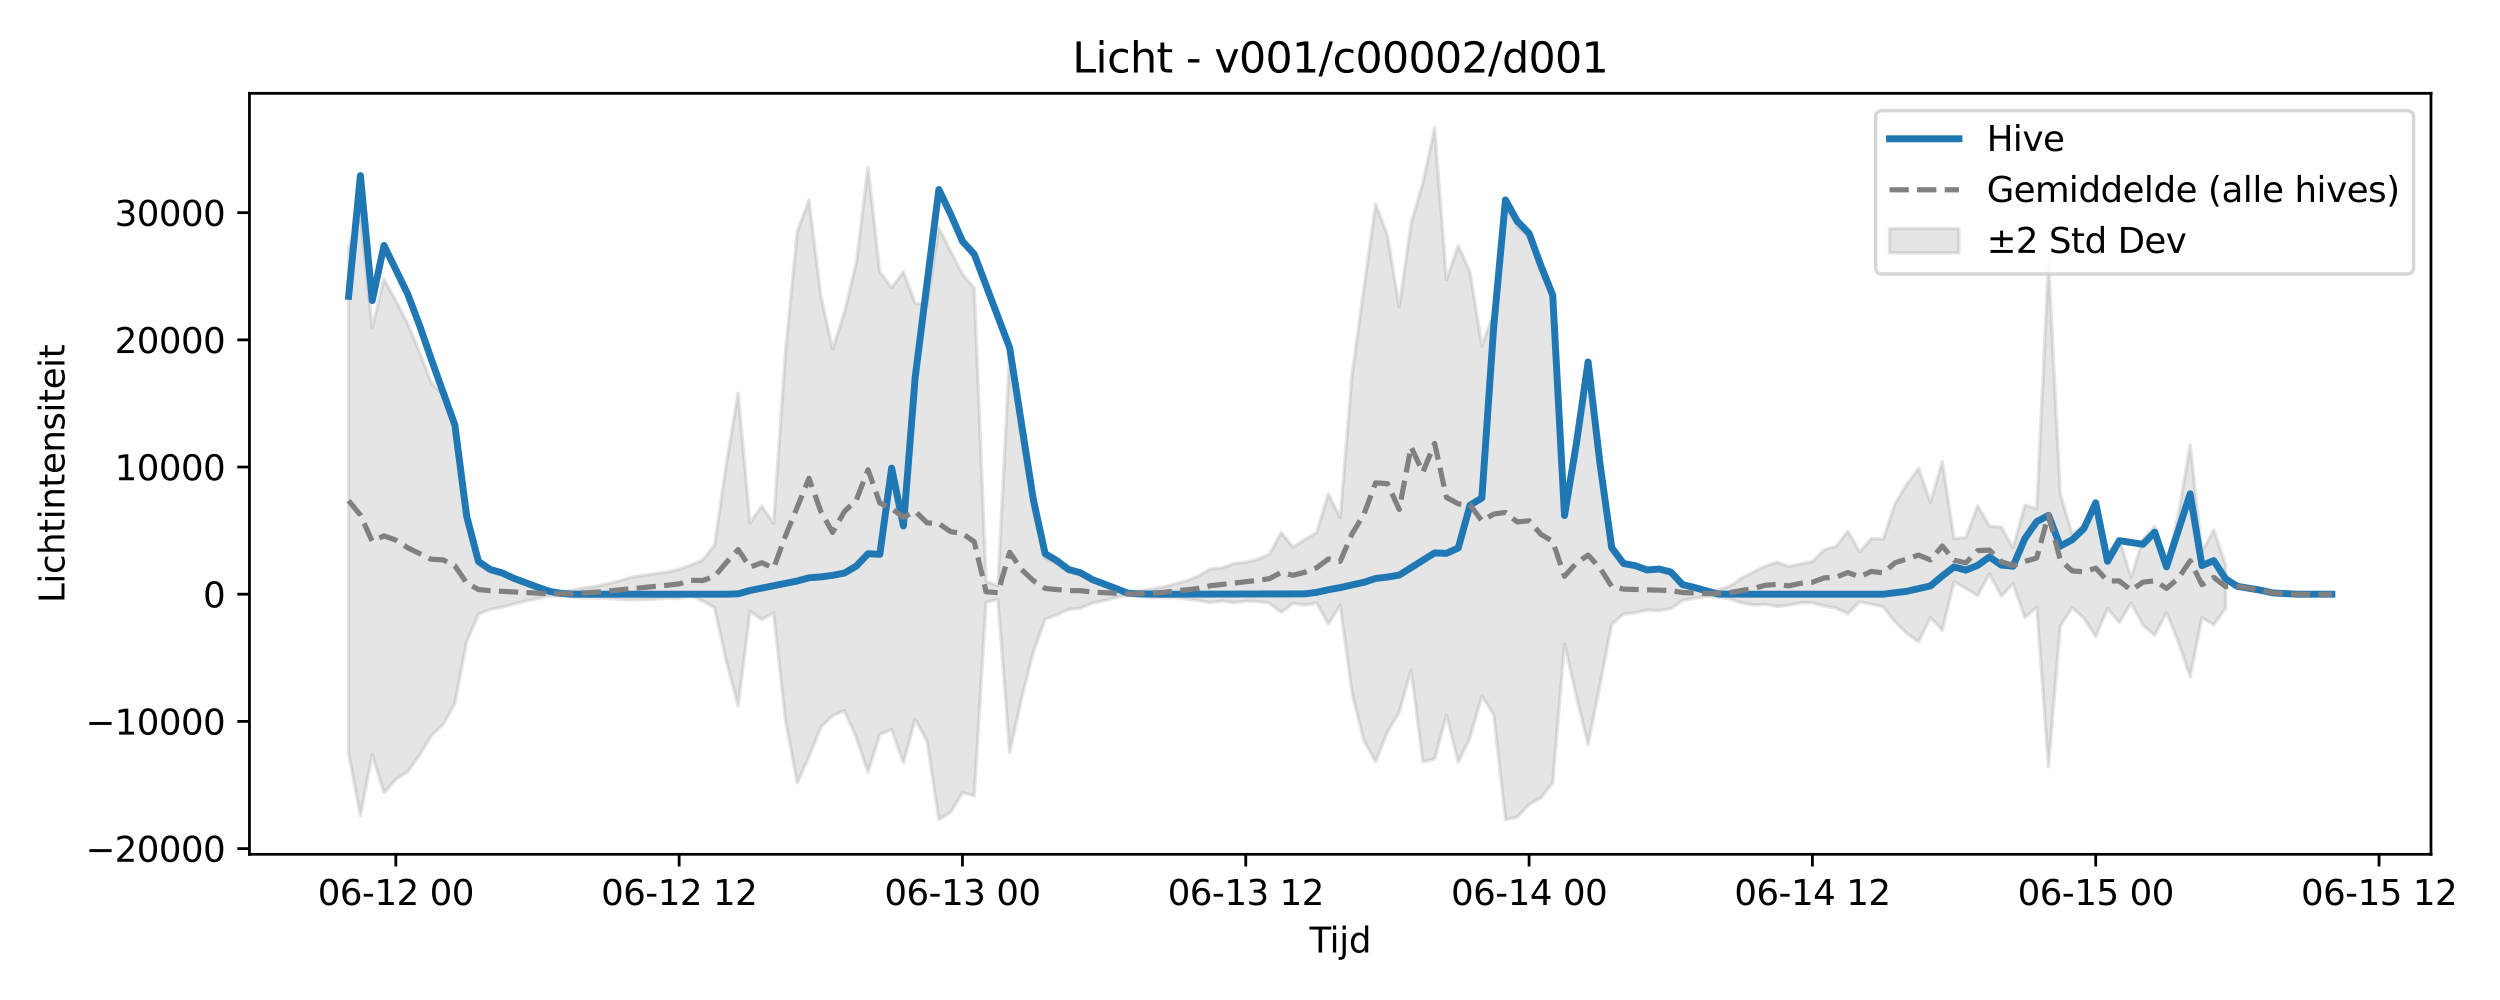 <?xml version="1.0" encoding="utf-8" standalone="no"?>
<!DOCTYPE svg PUBLIC "-//W3C//DTD SVG 1.1//EN"
  "http://www.w3.org/Graphics/SVG/1.1/DTD/svg11.dtd">
<svg xmlns:xlink="http://www.w3.org/1999/xlink" width="720pt" height="288pt" viewBox="0 0 720 288" xmlns="http://www.w3.org/2000/svg" version="1.1">
 <defs>
  <style type="text/css">*{stroke-linejoin: round; stroke-linecap: butt}</style>
 </defs>
 <g id="figure_1">
  <g id="patch_1">
   <path d="M 0 288 
L 720 288 
L 720 0 
L 0 0 
z
" style="fill: #ffffff"/>
  </g>
  <g id="axes_1">
   <g id="patch_2">
    <path d="M 71.84 246.04 
L 700.121 246.04 
L 700.121 26.88 
L 71.84 26.88 
z
" style="fill: #ffffff"/>
   </g>
   <g id="FillBetweenPolyCollection_1">
    <defs>
     <path id="m9d79f71cc4" d="M 100.398 -216.579 
L 100.398 -71.021 
L 103.798 -53.047 
L 107.198 -70.662 
L 110.598 -59.722 
L 113.997 -63.531 
L 117.397 -65.722 
L 120.797 -70.496 
L 124.197 -76.061 
L 127.597 -79.32 
L 130.996 -85.343 
L 134.396 -103.112 
L 137.796 -111.079 
L 141.196 -112.495 
L 144.595 -113.096 
L 147.995 -114.058 
L 151.395 -114.848 
L 154.795 -115.618 
L 158.195 -116.375 
L 161.594 -116.495 
L 164.994 -116.067 
L 168.394 -115.807 
L 171.794 -115.782 
L 175.194 -115.641 
L 178.593 -115.442 
L 181.993 -115.269 
L 185.393 -115.348 
L 188.793 -115.462 
L 192.192 -115.689 
L 195.592 -115.625 
L 198.992 -116.508 
L 202.392 -114.903 
L 205.792 -112.978 
L 209.191 -97.499 
L 212.591 -84.659 
L 215.991 -111.915 
L 219.391 -109.59 
L 222.791 -111.506 
L 226.19 -80.741 
L 229.59 -62.528 
L 232.99 -70.092 
L 236.39 -78.564 
L 239.789 -81.866 
L 243.189 -83.329 
L 246.589 -75.639 
L 249.989 -65.606 
L 253.389 -76.505 
L 256.788 -77.941 
L 260.188 -68.314 
L 263.588 -80.838 
L 266.988 -74.552 
L 270.388 -51.995 
L 273.787 -54.061 
L 277.187 -59.692 
L 280.587 -58.874 
L 283.987 -114.513 
L 287.387 -115.37 
L 290.786 -71.234 
L 294.186 -86.691 
L 297.586 -100.149 
L 300.986 -109.692 
L 304.385 -110.932 
L 307.785 -112.506 
L 311.185 -112.85 
L 314.585 -114.277 
L 317.985 -115.044 
L 321.384 -115.877 
L 324.784 -116.587 
L 328.184 -116.269 
L 331.584 -115.973 
L 334.984 -115.871 
L 338.383 -115.874 
L 341.783 -115.477 
L 345.183 -115.019 
L 348.583 -114.476 
L 351.982 -114.903 
L 355.382 -114.454 
L 358.782 -114.894 
L 362.182 -114.782 
L 365.582 -114.354 
L 368.981 -111.668 
L 372.381 -114.262 
L 375.781 -113.739 
L 379.181 -114.34 
L 382.581 -108.265 
L 385.98 -113.712 
L 389.38 -88.369 
L 392.78 -74.757 
L 396.18 -68.655 
L 399.58 -77.154 
L 402.979 -82.933 
L 406.379 -95.008 
L 409.779 -68.64 
L 413.179 -69.44 
L 416.578 -81.994 
L 419.978 -68.541 
L 423.378 -75.527 
L 426.778 -87.581 
L 430.178 -82.195 
L 433.577 -51.922 
L 436.977 -52.659 
L 440.377 -56.289 
L 443.777 -58.221 
L 447.177 -62.582 
L 450.576 -102.41 
L 453.976 -87.499 
L 457.376 -73.641 
L 460.776 -90.713 
L 464.175 -108.156 
L 467.575 -111.115 
L 470.975 -111.523 
L 474.375 -112.332 
L 477.775 -112.143 
L 481.174 -112.704 
L 484.574 -115.073 
L 487.974 -115.696 
L 491.374 -116.278 
L 494.774 -116.063 
L 498.173 -115.489 
L 501.573 -114.378 
L 504.973 -113.749 
L 508.373 -113.983 
L 511.772 -113.317 
L 515.172 -113.679 
L 518.572 -114.414 
L 521.972 -114.395 
L 525.372 -113.461 
L 528.771 -112.901 
L 532.171 -111.223 
L 535.571 -114.663 
L 538.971 -114.001 
L 542.371 -113.227 
L 545.77 -108.881 
L 549.17 -105.6 
L 552.57 -103.145 
L 555.97 -110.169 
L 559.37 -106.427 
L 562.769 -120.471 
L 566.169 -118.563 
L 569.569 -116.503 
L 572.969 -122.699 
L 576.368 -116.287 
L 579.768 -119.892 
L 583.168 -110.124 
L 586.568 -113.137 
L 589.968 -67.146 
L 593.367 -107.69 
L 596.767 -112.994 
L 600.167 -109.979 
L 603.567 -104.725 
L 606.967 -112.701 
L 610.366 -108.71 
L 613.766 -114.363 
L 617.166 -107.964 
L 620.566 -105.031 
L 623.965 -111.585 
L 627.365 -103.167 
L 630.765 -93.113 
L 634.165 -110.099 
L 637.565 -108.019 
L 640.964 -112.817 
L 640.964 -125.34 
L 640.964 -125.34 
L 637.565 -135.387 
L 634.165 -129.122 
L 630.765 -159.895 
L 627.365 -139.751 
L 623.965 -125.498 
L 620.566 -136.424 
L 617.166 -132.694 
L 613.766 -121.677 
L 610.366 -132.642 
L 606.967 -128.74 
L 603.567 -144.068 
L 600.167 -136.672 
L 596.767 -134.193 
L 593.367 -145.713 
L 589.968 -212.367 
L 586.568 -141.479 
L 583.168 -142.499 
L 579.768 -130.293 
L 576.368 -136.228 
L 572.969 -136.454 
L 569.569 -142.352 
L 566.169 -133.228 
L 562.769 -132.856 
L 559.37 -155.085 
L 555.97 -143.313 
L 552.57 -153.116 
L 549.17 -148.503 
L 545.77 -142.955 
L 542.371 -132.748 
L 538.971 -132.881 
L 535.571 -129.076 
L 532.171 -135.012 
L 528.771 -130.63 
L 525.372 -129.686 
L 521.972 -126.251 
L 518.572 -125.612 
L 515.172 -124.858 
L 511.772 -126.1 
L 508.373 -124.89 
L 504.973 -123.284 
L 501.573 -121.472 
L 498.173 -119.198 
L 494.774 -118.155 
L 491.374 -117.79 
L 487.974 -118.802 
L 484.574 -119.593 
L 481.174 -123.16 
L 477.775 -124.008 
L 474.375 -123.723 
L 470.975 -124.946 
L 467.575 -125.564 
L 464.175 -130.054 
L 460.776 -158.185 
L 457.376 -182.629 
L 453.976 -164.103 
L 450.576 -141.681 
L 447.177 -201.637 
L 443.777 -210.007 
L 440.377 -219.731 
L 436.977 -222.711 
L 433.577 -228.925 
L 430.178 -197.711 
L 426.778 -188.329 
L 423.378 -209.654 
L 419.978 -217.258 
L 416.578 -207.476 
L 413.179 -251.158 
L 409.779 -235.314 
L 406.379 -223.626 
L 402.979 -199.623 
L 399.58 -220.265 
L 396.18 -229.218 
L 392.78 -204.897 
L 389.38 -180.112 
L 385.98 -138.934 
L 382.581 -145.743 
L 379.181 -134.621 
L 375.781 -132.641 
L 372.381 -130.377 
L 368.981 -134.62 
L 365.582 -128.34 
L 362.182 -126.912 
L 358.782 -126.086 
L 355.382 -125.713 
L 351.982 -124.461 
L 348.583 -124.137 
L 345.183 -122.125 
L 341.783 -120.754 
L 338.383 -119.823 
L 334.984 -118.914 
L 331.584 -118.324 
L 328.184 -117.786 
L 324.784 -117.365 
L 321.384 -118.354 
L 317.985 -119.535 
L 314.585 -120.658 
L 311.185 -122.938 
L 307.785 -123.254 
L 304.385 -125.562 
L 300.986 -127.387 
L 297.586 -141.422 
L 294.186 -161.294 
L 290.786 -186.654 
L 287.387 -119.223 
L 283.987 -120.663 
L 280.587 -205.057 
L 277.187 -209.023 
L 273.787 -215.674 
L 270.388 -222.395 
L 266.988 -200.303 
L 263.588 -200.65 
L 260.188 -209.739 
L 256.788 -205.123 
L 253.389 -209.732 
L 249.989 -239.807 
L 246.589 -212.186 
L 243.189 -198.034 
L 239.789 -187.449 
L 236.39 -202.934 
L 232.99 -230.406 
L 229.59 -221.224 
L 226.19 -186.45 
L 222.791 -137.257 
L 219.391 -142.302 
L 215.991 -137.368 
L 212.591 -174.782 
L 209.191 -154.508 
L 205.792 -131.048 
L 202.392 -126.704 
L 198.992 -125.241 
L 195.592 -124.065 
L 192.192 -123.231 
L 188.793 -122.816 
L 185.393 -122.257 
L 181.993 -121.817 
L 178.593 -120.728 
L 175.194 -119.939 
L 171.794 -119.155 
L 168.394 -118.723 
L 164.994 -118.056 
L 161.594 -117.493 
L 158.195 -117.64 
L 154.795 -118.697 
L 151.395 -119.821 
L 147.995 -120.979 
L 144.595 -122.39 
L 141.196 -123.27 
L 137.796 -125.349 
L 134.396 -137.063 
L 130.996 -164.79 
L 127.597 -174.229 
L 124.197 -177.787 
L 120.797 -186.683 
L 117.397 -194.817 
L 113.997 -201.362 
L 110.598 -207.63 
L 107.198 -193.533 
L 103.798 -226.25 
L 100.398 -216.579 
z
" style="stroke: #808080; stroke-opacity: 0.2"/>
    </defs>
    <g clip-path="url(#p600f3d4c27)">
     <use xlink:href="#m9d79f71cc4" x="0" y="288" style="fill: #808080; fill-opacity: 0.2; stroke: #808080; stroke-opacity: 0.2"/>
    </g>
   </g>
   <g id="matplotlib.axis_1">
    <g id="xtick_1">
     <g id="line2d_1">
      <defs>
       <path id="m491f945993" d="M 0 0 
L 0 3.5 
" style="stroke: #000000; stroke-width: 0.8"/>
      </defs>
      <g>
       <use xlink:href="#m491f945993" x="113.997" y="246.04" style="stroke: #000000; stroke-width: 0.8"/>
      </g>
     </g>
     <g id="text_1">
      <!-- 06-12 00 -->
      <g transform="translate(91.517 260.638) scale(0.1 -0.1)">
       <defs>
        <path id="DejaVuSans-30" d="M 2034 4250 
Q 1547 4250 1301 3770 
Q 1056 3291 1056 2328 
Q 1056 1369 1301 889 
Q 1547 409 2034 409 
Q 2525 409 2770 889 
Q 3016 1369 3016 2328 
Q 3016 3291 2770 3770 
Q 2525 4250 2034 4250 
z
M 2034 4750 
Q 2819 4750 3233 4129 
Q 3647 3509 3647 2328 
Q 3647 1150 3233 529 
Q 2819 -91 2034 -91 
Q 1250 -91 836 529 
Q 422 1150 422 2328 
Q 422 3509 836 4129 
Q 1250 4750 2034 4750 
z
" transform="scale(0.016)"/>
        <path id="DejaVuSans-36" d="M 2113 2584 
Q 1688 2584 1439 2293 
Q 1191 2003 1191 1497 
Q 1191 994 1439 701 
Q 1688 409 2113 409 
Q 2538 409 2786 701 
Q 3034 994 3034 1497 
Q 3034 2003 2786 2293 
Q 2538 2584 2113 2584 
z
M 3366 4563 
L 3366 3988 
Q 3128 4100 2886 4159 
Q 2644 4219 2406 4219 
Q 1781 4219 1451 3797 
Q 1122 3375 1075 2522 
Q 1259 2794 1537 2939 
Q 1816 3084 2150 3084 
Q 2853 3084 3261 2657 
Q 3669 2231 3669 1497 
Q 3669 778 3244 343 
Q 2819 -91 2113 -91 
Q 1303 -91 875 529 
Q 447 1150 447 2328 
Q 447 3434 972 4092 
Q 1497 4750 2381 4750 
Q 2619 4750 2861 4703 
Q 3103 4656 3366 4563 
z
" transform="scale(0.016)"/>
        <path id="DejaVuSans-2d" d="M 313 2009 
L 1997 2009 
L 1997 1497 
L 313 1497 
L 313 2009 
z
" transform="scale(0.016)"/>
        <path id="DejaVuSans-31" d="M 794 531 
L 1825 531 
L 1825 4091 
L 703 3866 
L 703 4441 
L 1819 4666 
L 2450 4666 
L 2450 531 
L 3481 531 
L 3481 0 
L 794 0 
L 794 531 
z
" transform="scale(0.016)"/>
        <path id="DejaVuSans-32" d="M 1228 531 
L 3431 531 
L 3431 0 
L 469 0 
L 469 531 
Q 828 903 1448 1529 
Q 2069 2156 2228 2338 
Q 2531 2678 2651 2914 
Q 2772 3150 2772 3378 
Q 2772 3750 2511 3984 
Q 2250 4219 1831 4219 
Q 1534 4219 1204 4116 
Q 875 4013 500 3803 
L 500 4441 
Q 881 4594 1212 4672 
Q 1544 4750 1819 4750 
Q 2544 4750 2975 4387 
Q 3406 4025 3406 3419 
Q 3406 3131 3298 2873 
Q 3191 2616 2906 2266 
Q 2828 2175 2409 1742 
Q 1991 1309 1228 531 
z
" transform="scale(0.016)"/>
        <path id="DejaVuSans-20" transform="scale(0.016)"/>
       </defs>
       <use xlink:href="#DejaVuSans-30"/>
       <use xlink:href="#DejaVuSans-36" transform="translate(63.623 0)"/>
       <use xlink:href="#DejaVuSans-2d" transform="translate(127.246 0)"/>
       <use xlink:href="#DejaVuSans-31" transform="translate(163.33 0)"/>
       <use xlink:href="#DejaVuSans-32" transform="translate(226.953 0)"/>
       <use xlink:href="#DejaVuSans-20" transform="translate(290.576 0)"/>
       <use xlink:href="#DejaVuSans-30" transform="translate(322.363 0)"/>
       <use xlink:href="#DejaVuSans-30" transform="translate(385.986 0)"/>
      </g>
     </g>
    </g>
    <g id="xtick_2">
     <g id="line2d_2">
      <g>
       <use xlink:href="#m491f945993" x="195.592" y="246.04" style="stroke: #000000; stroke-width: 0.8"/>
      </g>
     </g>
     <g id="text_2">
      <!-- 06-12 12 -->
      <g transform="translate(173.112 260.638) scale(0.1 -0.1)">
       <use xlink:href="#DejaVuSans-30"/>
       <use xlink:href="#DejaVuSans-36" transform="translate(63.623 0)"/>
       <use xlink:href="#DejaVuSans-2d" transform="translate(127.246 0)"/>
       <use xlink:href="#DejaVuSans-31" transform="translate(163.33 0)"/>
       <use xlink:href="#DejaVuSans-32" transform="translate(226.953 0)"/>
       <use xlink:href="#DejaVuSans-20" transform="translate(290.576 0)"/>
       <use xlink:href="#DejaVuSans-31" transform="translate(322.363 0)"/>
       <use xlink:href="#DejaVuSans-32" transform="translate(385.986 0)"/>
      </g>
     </g>
    </g>
    <g id="xtick_3">
     <g id="line2d_3">
      <g>
       <use xlink:href="#m491f945993" x="277.187" y="246.04" style="stroke: #000000; stroke-width: 0.8"/>
      </g>
     </g>
     <g id="text_3">
      <!-- 06-13 00 -->
      <g transform="translate(254.707 260.638) scale(0.1 -0.1)">
       <defs>
        <path id="DejaVuSans-33" d="M 2597 2516 
Q 3050 2419 3304 2112 
Q 3559 1806 3559 1356 
Q 3559 666 3084 287 
Q 2609 -91 1734 -91 
Q 1441 -91 1130 -33 
Q 819 25 488 141 
L 488 750 
Q 750 597 1062 519 
Q 1375 441 1716 441 
Q 2309 441 2620 675 
Q 2931 909 2931 1356 
Q 2931 1769 2642 2001 
Q 2353 2234 1838 2234 
L 1294 2234 
L 1294 2753 
L 1863 2753 
Q 2328 2753 2575 2939 
Q 2822 3125 2822 3475 
Q 2822 3834 2567 4026 
Q 2313 4219 1838 4219 
Q 1578 4219 1281 4162 
Q 984 4106 628 3988 
L 628 4550 
Q 988 4650 1302 4700 
Q 1616 4750 1894 4750 
Q 2613 4750 3031 4423 
Q 3450 4097 3450 3541 
Q 3450 3153 3228 2886 
Q 3006 2619 2597 2516 
z
" transform="scale(0.016)"/>
       </defs>
       <use xlink:href="#DejaVuSans-30"/>
       <use xlink:href="#DejaVuSans-36" transform="translate(63.623 0)"/>
       <use xlink:href="#DejaVuSans-2d" transform="translate(127.246 0)"/>
       <use xlink:href="#DejaVuSans-31" transform="translate(163.33 0)"/>
       <use xlink:href="#DejaVuSans-33" transform="translate(226.953 0)"/>
       <use xlink:href="#DejaVuSans-20" transform="translate(290.576 0)"/>
       <use xlink:href="#DejaVuSans-30" transform="translate(322.363 0)"/>
       <use xlink:href="#DejaVuSans-30" transform="translate(385.986 0)"/>
      </g>
     </g>
    </g>
    <g id="xtick_4">
     <g id="line2d_4">
      <g>
       <use xlink:href="#m491f945993" x="358.782" y="246.04" style="stroke: #000000; stroke-width: 0.8"/>
      </g>
     </g>
     <g id="text_4">
      <!-- 06-13 12 -->
      <g transform="translate(336.302 260.638) scale(0.1 -0.1)">
       <use xlink:href="#DejaVuSans-30"/>
       <use xlink:href="#DejaVuSans-36" transform="translate(63.623 0)"/>
       <use xlink:href="#DejaVuSans-2d" transform="translate(127.246 0)"/>
       <use xlink:href="#DejaVuSans-31" transform="translate(163.33 0)"/>
       <use xlink:href="#DejaVuSans-33" transform="translate(226.953 0)"/>
       <use xlink:href="#DejaVuSans-20" transform="translate(290.576 0)"/>
       <use xlink:href="#DejaVuSans-31" transform="translate(322.363 0)"/>
       <use xlink:href="#DejaVuSans-32" transform="translate(385.986 0)"/>
      </g>
     </g>
    </g>
    <g id="xtick_5">
     <g id="line2d_5">
      <g>
       <use xlink:href="#m491f945993" x="440.377" y="246.04" style="stroke: #000000; stroke-width: 0.8"/>
      </g>
     </g>
     <g id="text_5">
      <!-- 06-14 00 -->
      <g transform="translate(417.896 260.638) scale(0.1 -0.1)">
       <defs>
        <path id="DejaVuSans-34" d="M 2419 4116 
L 825 1625 
L 2419 1625 
L 2419 4116 
z
M 2253 4666 
L 3047 4666 
L 3047 1625 
L 3713 1625 
L 3713 1100 
L 3047 1100 
L 3047 0 
L 2419 0 
L 2419 1100 
L 313 1100 
L 313 1709 
L 2253 4666 
z
" transform="scale(0.016)"/>
       </defs>
       <use xlink:href="#DejaVuSans-30"/>
       <use xlink:href="#DejaVuSans-36" transform="translate(63.623 0)"/>
       <use xlink:href="#DejaVuSans-2d" transform="translate(127.246 0)"/>
       <use xlink:href="#DejaVuSans-31" transform="translate(163.33 0)"/>
       <use xlink:href="#DejaVuSans-34" transform="translate(226.953 0)"/>
       <use xlink:href="#DejaVuSans-20" transform="translate(290.576 0)"/>
       <use xlink:href="#DejaVuSans-30" transform="translate(322.363 0)"/>
       <use xlink:href="#DejaVuSans-30" transform="translate(385.986 0)"/>
      </g>
     </g>
    </g>
    <g id="xtick_6">
     <g id="line2d_6">
      <g>
       <use xlink:href="#m491f945993" x="521.972" y="246.04" style="stroke: #000000; stroke-width: 0.8"/>
      </g>
     </g>
     <g id="text_6">
      <!-- 06-14 12 -->
      <g transform="translate(499.491 260.638) scale(0.1 -0.1)">
       <use xlink:href="#DejaVuSans-30"/>
       <use xlink:href="#DejaVuSans-36" transform="translate(63.623 0)"/>
       <use xlink:href="#DejaVuSans-2d" transform="translate(127.246 0)"/>
       <use xlink:href="#DejaVuSans-31" transform="translate(163.33 0)"/>
       <use xlink:href="#DejaVuSans-34" transform="translate(226.953 0)"/>
       <use xlink:href="#DejaVuSans-20" transform="translate(290.576 0)"/>
       <use xlink:href="#DejaVuSans-31" transform="translate(322.363 0)"/>
       <use xlink:href="#DejaVuSans-32" transform="translate(385.986 0)"/>
      </g>
     </g>
    </g>
    <g id="xtick_7">
     <g id="line2d_7">
      <g>
       <use xlink:href="#m491f945993" x="603.567" y="246.04" style="stroke: #000000; stroke-width: 0.8"/>
      </g>
     </g>
     <g id="text_7">
      <!-- 06-15 00 -->
      <g transform="translate(581.086 260.638) scale(0.1 -0.1)">
       <defs>
        <path id="DejaVuSans-35" d="M 691 4666 
L 3169 4666 
L 3169 4134 
L 1269 4134 
L 1269 2991 
Q 1406 3038 1543 3061 
Q 1681 3084 1819 3084 
Q 2600 3084 3056 2656 
Q 3513 2228 3513 1497 
Q 3513 744 3044 326 
Q 2575 -91 1722 -91 
Q 1428 -91 1123 -41 
Q 819 9 494 109 
L 494 744 
Q 775 591 1075 516 
Q 1375 441 1709 441 
Q 2250 441 2565 725 
Q 2881 1009 2881 1497 
Q 2881 1984 2565 2268 
Q 2250 2553 1709 2553 
Q 1456 2553 1204 2497 
Q 953 2441 691 2322 
L 691 4666 
z
" transform="scale(0.016)"/>
       </defs>
       <use xlink:href="#DejaVuSans-30"/>
       <use xlink:href="#DejaVuSans-36" transform="translate(63.623 0)"/>
       <use xlink:href="#DejaVuSans-2d" transform="translate(127.246 0)"/>
       <use xlink:href="#DejaVuSans-31" transform="translate(163.33 0)"/>
       <use xlink:href="#DejaVuSans-35" transform="translate(226.953 0)"/>
       <use xlink:href="#DejaVuSans-20" transform="translate(290.576 0)"/>
       <use xlink:href="#DejaVuSans-30" transform="translate(322.363 0)"/>
       <use xlink:href="#DejaVuSans-30" transform="translate(385.986 0)"/>
      </g>
     </g>
    </g>
    <g id="xtick_8">
     <g id="line2d_8">
      <g>
       <use xlink:href="#m491f945993" x="685.162" y="246.04" style="stroke: #000000; stroke-width: 0.8"/>
      </g>
     </g>
     <g id="text_8">
      <!-- 06-15 12 -->
      <g transform="translate(662.681 260.638) scale(0.1 -0.1)">
       <use xlink:href="#DejaVuSans-30"/>
       <use xlink:href="#DejaVuSans-36" transform="translate(63.623 0)"/>
       <use xlink:href="#DejaVuSans-2d" transform="translate(127.246 0)"/>
       <use xlink:href="#DejaVuSans-31" transform="translate(163.33 0)"/>
       <use xlink:href="#DejaVuSans-35" transform="translate(226.953 0)"/>
       <use xlink:href="#DejaVuSans-20" transform="translate(290.576 0)"/>
       <use xlink:href="#DejaVuSans-31" transform="translate(322.363 0)"/>
       <use xlink:href="#DejaVuSans-32" transform="translate(385.986 0)"/>
      </g>
     </g>
    </g>
    <g id="text_9">
     <!-- Tijd -->
     <g transform="translate(377.13 274.317) scale(0.1 -0.1)">
      <defs>
       <path id="DejaVuSans-54" d="M -19 4666 
L 3928 4666 
L 3928 4134 
L 2272 4134 
L 2272 0 
L 1638 0 
L 1638 4134 
L -19 4134 
L -19 4666 
z
" transform="scale(0.016)"/>
       <path id="DejaVuSans-69" d="M 603 3500 
L 1178 3500 
L 1178 0 
L 603 0 
L 603 3500 
z
M 603 4863 
L 1178 4863 
L 1178 4134 
L 603 4134 
L 603 4863 
z
" transform="scale(0.016)"/>
       <path id="DejaVuSans-6a" d="M 603 3500 
L 1178 3500 
L 1178 -63 
Q 1178 -731 923 -1031 
Q 669 -1331 103 -1331 
L -116 -1331 
L -116 -844 
L 38 -844 
Q 366 -844 484 -692 
Q 603 -541 603 -63 
L 603 3500 
z
M 603 4863 
L 1178 4863 
L 1178 4134 
L 603 4134 
L 603 4863 
z
" transform="scale(0.016)"/>
       <path id="DejaVuSans-64" d="M 2906 2969 
L 2906 4863 
L 3481 4863 
L 3481 0 
L 2906 0 
L 2906 525 
Q 2725 213 2448 61 
Q 2172 -91 1784 -91 
Q 1150 -91 751 415 
Q 353 922 353 1747 
Q 353 2572 751 3078 
Q 1150 3584 1784 3584 
Q 2172 3584 2448 3432 
Q 2725 3281 2906 2969 
z
M 947 1747 
Q 947 1113 1208 752 
Q 1469 391 1925 391 
Q 2381 391 2643 752 
Q 2906 1113 2906 1747 
Q 2906 2381 2643 2742 
Q 2381 3103 1925 3103 
Q 1469 3103 1208 2742 
Q 947 2381 947 1747 
z
" transform="scale(0.016)"/>
      </defs>
      <use xlink:href="#DejaVuSans-54"/>
      <use xlink:href="#DejaVuSans-69" transform="translate(57.959 0)"/>
      <use xlink:href="#DejaVuSans-6a" transform="translate(85.742 0)"/>
      <use xlink:href="#DejaVuSans-64" transform="translate(113.525 0)"/>
     </g>
    </g>
   </g>
   <g id="matplotlib.axis_2">
    <g id="ytick_1">
     <g id="line2d_9">
      <defs>
       <path id="m9c313100ea" d="M 0 0 
L -3.5 0 
" style="stroke: #000000; stroke-width: 0.8"/>
      </defs>
      <g>
       <use xlink:href="#m9c313100ea" x="71.84" y="244.391" style="stroke: #000000; stroke-width: 0.8"/>
      </g>
     </g>
     <g id="text_10">
      <!-- −20000 -->
      <g transform="translate(24.648 248.191) scale(0.1 -0.1)">
       <defs>
        <path id="DejaVuSans-2212" d="M 678 2272 
L 4684 2272 
L 4684 1741 
L 678 1741 
L 678 2272 
z
" transform="scale(0.016)"/>
       </defs>
       <use xlink:href="#DejaVuSans-2212"/>
       <use xlink:href="#DejaVuSans-32" transform="translate(83.789 0)"/>
       <use xlink:href="#DejaVuSans-30" transform="translate(147.412 0)"/>
       <use xlink:href="#DejaVuSans-30" transform="translate(211.035 0)"/>
       <use xlink:href="#DejaVuSans-30" transform="translate(274.658 0)"/>
       <use xlink:href="#DejaVuSans-30" transform="translate(338.281 0)"/>
      </g>
     </g>
    </g>
    <g id="ytick_2">
     <g id="line2d_10">
      <g>
       <use xlink:href="#m9c313100ea" x="71.84" y="207.763" style="stroke: #000000; stroke-width: 0.8"/>
      </g>
     </g>
     <g id="text_11">
      <!-- −10000 -->
      <g transform="translate(24.648 211.563) scale(0.1 -0.1)">
       <use xlink:href="#DejaVuSans-2212"/>
       <use xlink:href="#DejaVuSans-31" transform="translate(83.789 0)"/>
       <use xlink:href="#DejaVuSans-30" transform="translate(147.412 0)"/>
       <use xlink:href="#DejaVuSans-30" transform="translate(211.035 0)"/>
       <use xlink:href="#DejaVuSans-30" transform="translate(274.658 0)"/>
       <use xlink:href="#DejaVuSans-30" transform="translate(338.281 0)"/>
      </g>
     </g>
    </g>
    <g id="ytick_3">
     <g id="line2d_11">
      <g>
       <use xlink:href="#m9c313100ea" x="71.84" y="171.135" style="stroke: #000000; stroke-width: 0.8"/>
      </g>
     </g>
     <g id="text_12">
      <!-- 0 -->
      <g transform="translate(58.477 174.935) scale(0.1 -0.1)">
       <use xlink:href="#DejaVuSans-30"/>
      </g>
     </g>
    </g>
    <g id="ytick_4">
     <g id="line2d_12">
      <g>
       <use xlink:href="#m9c313100ea" x="71.84" y="134.507" style="stroke: #000000; stroke-width: 0.8"/>
      </g>
     </g>
     <g id="text_13">
      <!-- 10000 -->
      <g transform="translate(33.028 138.307) scale(0.1 -0.1)">
       <use xlink:href="#DejaVuSans-31"/>
       <use xlink:href="#DejaVuSans-30" transform="translate(63.623 0)"/>
       <use xlink:href="#DejaVuSans-30" transform="translate(127.246 0)"/>
       <use xlink:href="#DejaVuSans-30" transform="translate(190.869 0)"/>
       <use xlink:href="#DejaVuSans-30" transform="translate(254.492 0)"/>
      </g>
     </g>
    </g>
    <g id="ytick_5">
     <g id="line2d_13">
      <g>
       <use xlink:href="#m9c313100ea" x="71.84" y="97.88" style="stroke: #000000; stroke-width: 0.8"/>
      </g>
     </g>
     <g id="text_14">
      <!-- 20000 -->
      <g transform="translate(33.028 101.679) scale(0.1 -0.1)">
       <use xlink:href="#DejaVuSans-32"/>
       <use xlink:href="#DejaVuSans-30" transform="translate(63.623 0)"/>
       <use xlink:href="#DejaVuSans-30" transform="translate(127.246 0)"/>
       <use xlink:href="#DejaVuSans-30" transform="translate(190.869 0)"/>
       <use xlink:href="#DejaVuSans-30" transform="translate(254.492 0)"/>
      </g>
     </g>
    </g>
    <g id="ytick_6">
     <g id="line2d_14">
      <g>
       <use xlink:href="#m9c313100ea" x="71.84" y="61.252" style="stroke: #000000; stroke-width: 0.8"/>
      </g>
     </g>
     <g id="text_15">
      <!-- 30000 -->
      <g transform="translate(33.028 65.051) scale(0.1 -0.1)">
       <use xlink:href="#DejaVuSans-33"/>
       <use xlink:href="#DejaVuSans-30" transform="translate(63.623 0)"/>
       <use xlink:href="#DejaVuSans-30" transform="translate(127.246 0)"/>
       <use xlink:href="#DejaVuSans-30" transform="translate(190.869 0)"/>
       <use xlink:href="#DejaVuSans-30" transform="translate(254.492 0)"/>
      </g>
     </g>
    </g>
    <g id="text_16">
     <!-- Lichtintensiteit -->
     <g transform="translate(18.568 173.656) rotate(-90) scale(0.1 -0.1)">
      <defs>
       <path id="DejaVuSans-4c" d="M 628 4666 
L 1259 4666 
L 1259 531 
L 3531 531 
L 3531 0 
L 628 0 
L 628 4666 
z
" transform="scale(0.016)"/>
       <path id="DejaVuSans-63" d="M 3122 3366 
L 3122 2828 
Q 2878 2963 2633 3030 
Q 2388 3097 2138 3097 
Q 1578 3097 1268 2742 
Q 959 2388 959 1747 
Q 959 1106 1268 751 
Q 1578 397 2138 397 
Q 2388 397 2633 464 
Q 2878 531 3122 666 
L 3122 134 
Q 2881 22 2623 -34 
Q 2366 -91 2075 -91 
Q 1284 -91 818 406 
Q 353 903 353 1747 
Q 353 2603 823 3093 
Q 1294 3584 2113 3584 
Q 2378 3584 2631 3529 
Q 2884 3475 3122 3366 
z
" transform="scale(0.016)"/>
       <path id="DejaVuSans-68" d="M 3513 2113 
L 3513 0 
L 2938 0 
L 2938 2094 
Q 2938 2591 2744 2837 
Q 2550 3084 2163 3084 
Q 1697 3084 1428 2787 
Q 1159 2491 1159 1978 
L 1159 0 
L 581 0 
L 581 4863 
L 1159 4863 
L 1159 2956 
Q 1366 3272 1645 3428 
Q 1925 3584 2291 3584 
Q 2894 3584 3203 3211 
Q 3513 2838 3513 2113 
z
" transform="scale(0.016)"/>
       <path id="DejaVuSans-74" d="M 1172 4494 
L 1172 3500 
L 2356 3500 
L 2356 3053 
L 1172 3053 
L 1172 1153 
Q 1172 725 1289 603 
Q 1406 481 1766 481 
L 2356 481 
L 2356 0 
L 1766 0 
Q 1100 0 847 248 
Q 594 497 594 1153 
L 594 3053 
L 172 3053 
L 172 3500 
L 594 3500 
L 594 4494 
L 1172 4494 
z
" transform="scale(0.016)"/>
       <path id="DejaVuSans-6e" d="M 3513 2113 
L 3513 0 
L 2938 0 
L 2938 2094 
Q 2938 2591 2744 2837 
Q 2550 3084 2163 3084 
Q 1697 3084 1428 2787 
Q 1159 2491 1159 1978 
L 1159 0 
L 581 0 
L 581 3500 
L 1159 3500 
L 1159 2956 
Q 1366 3272 1645 3428 
Q 1925 3584 2291 3584 
Q 2894 3584 3203 3211 
Q 3513 2838 3513 2113 
z
" transform="scale(0.016)"/>
       <path id="DejaVuSans-65" d="M 3597 1894 
L 3597 1613 
L 953 1613 
Q 991 1019 1311 708 
Q 1631 397 2203 397 
Q 2534 397 2845 478 
Q 3156 559 3463 722 
L 3463 178 
Q 3153 47 2828 -22 
Q 2503 -91 2169 -91 
Q 1331 -91 842 396 
Q 353 884 353 1716 
Q 353 2575 817 3079 
Q 1281 3584 2069 3584 
Q 2775 3584 3186 3129 
Q 3597 2675 3597 1894 
z
M 3022 2063 
Q 3016 2534 2758 2815 
Q 2500 3097 2075 3097 
Q 1594 3097 1305 2825 
Q 1016 2553 972 2059 
L 3022 2063 
z
" transform="scale(0.016)"/>
       <path id="DejaVuSans-73" d="M 2834 3397 
L 2834 2853 
Q 2591 2978 2328 3040 
Q 2066 3103 1784 3103 
Q 1356 3103 1142 2972 
Q 928 2841 928 2578 
Q 928 2378 1081 2264 
Q 1234 2150 1697 2047 
L 1894 2003 
Q 2506 1872 2764 1633 
Q 3022 1394 3022 966 
Q 3022 478 2636 193 
Q 2250 -91 1575 -91 
Q 1294 -91 989 -36 
Q 684 19 347 128 
L 347 722 
Q 666 556 975 473 
Q 1284 391 1588 391 
Q 1994 391 2212 530 
Q 2431 669 2431 922 
Q 2431 1156 2273 1281 
Q 2116 1406 1581 1522 
L 1381 1569 
Q 847 1681 609 1914 
Q 372 2147 372 2553 
Q 372 3047 722 3315 
Q 1072 3584 1716 3584 
Q 2034 3584 2315 3537 
Q 2597 3491 2834 3397 
z
" transform="scale(0.016)"/>
      </defs>
      <use xlink:href="#DejaVuSans-4c"/>
      <use xlink:href="#DejaVuSans-69" transform="translate(55.713 0)"/>
      <use xlink:href="#DejaVuSans-63" transform="translate(83.496 0)"/>
      <use xlink:href="#DejaVuSans-68" transform="translate(138.477 0)"/>
      <use xlink:href="#DejaVuSans-74" transform="translate(201.855 0)"/>
      <use xlink:href="#DejaVuSans-69" transform="translate(241.064 0)"/>
      <use xlink:href="#DejaVuSans-6e" transform="translate(268.848 0)"/>
      <use xlink:href="#DejaVuSans-74" transform="translate(332.227 0)"/>
      <use xlink:href="#DejaVuSans-65" transform="translate(371.436 0)"/>
      <use xlink:href="#DejaVuSans-6e" transform="translate(432.959 0)"/>
      <use xlink:href="#DejaVuSans-73" transform="translate(496.338 0)"/>
      <use xlink:href="#DejaVuSans-69" transform="translate(548.438 0)"/>
      <use xlink:href="#DejaVuSans-74" transform="translate(576.221 0)"/>
      <use xlink:href="#DejaVuSans-65" transform="translate(615.43 0)"/>
      <use xlink:href="#DejaVuSans-69" transform="translate(676.953 0)"/>
      <use xlink:href="#DejaVuSans-74" transform="translate(704.736 0)"/>
     </g>
    </g>
   </g>
   <g id="line2d_15">
    <path d="M 100.398 85.347 
L 103.798 50.566 
L 107.198 86.555 
L 110.598 70.689 
L 117.397 84.638 
L 120.797 93.595 
L 124.197 103.429 
L 130.996 122.393 
L 134.396 148.664 
L 137.796 161.696 
L 141.196 164.008 
L 144.595 164.988 
L 147.995 166.558 
L 154.795 169.097 
L 158.195 170.287 
L 161.594 170.886 
L 164.994 171.128 
L 209.191 171.128 
L 212.591 171.028 
L 215.991 170.053 
L 229.59 167.338 
L 232.99 166.401 
L 236.39 166.148 
L 239.789 165.701 
L 243.189 165.047 
L 246.589 163.048 
L 249.989 159.487 
L 253.389 159.646 
L 256.788 134.813 
L 260.188 151.47 
L 263.588 108.541 
L 270.388 54.584 
L 273.787 61.693 
L 277.187 69.487 
L 280.587 73.229 
L 290.786 100.169 
L 297.586 143.816 
L 300.986 159.428 
L 304.385 161.459 
L 307.785 164.027 
L 311.185 164.958 
L 314.585 166.915 
L 321.384 169.483 
L 324.784 170.818 
L 328.184 171.041 
L 334.984 171.135 
L 375.781 171.033 
L 379.181 170.601 
L 382.581 169.842 
L 385.98 169.22 
L 392.78 167.702 
L 396.18 166.603 
L 399.58 166.204 
L 402.979 165.623 
L 413.179 159.235 
L 416.578 159.37 
L 419.978 157.812 
L 423.378 145.509 
L 426.778 143.408 
L 430.178 94.228 
L 433.577 57.571 
L 436.977 63.715 
L 440.377 67.197 
L 443.777 76.517 
L 447.177 84.984 
L 450.576 148.474 
L 453.976 127.96 
L 457.376 104.25 
L 460.776 133.377 
L 464.175 157.72 
L 467.575 162.287 
L 470.975 162.915 
L 474.375 164.16 
L 477.775 163.869 
L 481.174 164.732 
L 484.574 168.361 
L 487.974 169.194 
L 494.774 171.089 
L 504.973 171.135 
L 542.371 171.123 
L 549.17 170.288 
L 555.97 168.744 
L 559.37 165.887 
L 562.769 163.284 
L 566.169 164.196 
L 569.569 162.824 
L 572.969 160.373 
L 576.368 162.747 
L 579.768 163.063 
L 583.168 155.084 
L 586.568 150.221 
L 589.968 148.413 
L 593.367 157.281 
L 596.767 155.469 
L 600.167 152.209 
L 603.567 144.827 
L 606.967 161.664 
L 610.366 155.713 
L 617.166 156.746 
L 620.566 153.272 
L 623.965 163.248 
L 630.765 142.218 
L 634.165 162.898 
L 637.565 161.459 
L 640.964 166.708 
L 644.364 168.861 
L 651.164 170.006 
L 654.564 170.76 
L 661.363 171.119 
L 671.562 171.135 
L 671.562 171.135 
" clip-path="url(#p600f3d4c27)" style="fill: none; stroke: #1f77b4; stroke-width: 2; stroke-linecap: square"/>
   </g>
   <g id="line2d_16">
    <path d="M 100.398 144.2 
L 103.798 148.351 
L 107.198 155.902 
L 110.598 154.324 
L 113.997 155.554 
L 117.397 157.73 
L 124.197 161.076 
L 127.597 161.226 
L 130.996 162.934 
L 134.396 167.912 
L 137.796 169.786 
L 141.196 170.117 
L 147.995 170.481 
L 158.195 170.992 
L 164.994 170.938 
L 171.794 170.531 
L 192.192 168.54 
L 195.592 168.155 
L 198.992 167.125 
L 202.392 167.197 
L 205.792 165.987 
L 209.191 161.997 
L 212.591 158.279 
L 215.991 163.359 
L 219.391 162.054 
L 222.791 163.618 
L 226.19 154.404 
L 232.99 137.751 
L 236.39 147.251 
L 239.789 153.343 
L 243.189 147.318 
L 246.589 144.088 
L 249.989 135.293 
L 253.389 144.882 
L 256.788 146.468 
L 260.188 148.974 
L 263.588 147.256 
L 266.988 150.572 
L 270.388 150.805 
L 273.787 153.132 
L 277.187 153.642 
L 280.587 156.035 
L 283.987 170.412 
L 287.387 170.703 
L 290.786 159.056 
L 294.186 164.007 
L 297.586 167.215 
L 300.986 169.461 
L 307.785 170.12 
L 311.185 170.106 
L 314.585 170.532 
L 324.784 171.024 
L 331.584 170.852 
L 334.984 170.608 
L 338.383 170.152 
L 341.783 169.885 
L 345.183 169.428 
L 348.583 168.694 
L 362.182 167.153 
L 365.582 166.653 
L 368.981 164.856 
L 372.381 165.681 
L 375.781 164.81 
L 379.181 163.52 
L 382.581 160.996 
L 385.98 161.677 
L 389.38 153.759 
L 392.78 148.173 
L 396.18 139.064 
L 399.58 139.29 
L 402.979 146.722 
L 406.379 128.683 
L 409.779 136.023 
L 413.179 127.701 
L 416.578 143.265 
L 419.978 145.1 
L 423.378 145.41 
L 426.778 150.045 
L 430.178 148.047 
L 433.577 147.577 
L 436.977 150.315 
L 440.377 149.99 
L 443.777 153.886 
L 447.177 155.89 
L 450.576 165.954 
L 453.976 162.199 
L 457.376 159.865 
L 460.776 163.551 
L 464.175 168.895 
L 467.575 169.661 
L 481.174 170.068 
L 484.574 170.667 
L 487.974 170.751 
L 491.374 170.966 
L 494.774 170.891 
L 498.173 170.657 
L 504.973 169.483 
L 508.373 168.563 
L 511.772 168.292 
L 515.172 168.731 
L 518.572 167.987 
L 521.972 167.677 
L 525.372 166.426 
L 528.771 166.234 
L 532.171 164.883 
L 535.571 166.13 
L 538.971 164.559 
L 542.371 165.013 
L 545.77 162.082 
L 552.57 159.87 
L 555.97 161.259 
L 559.37 157.244 
L 562.769 161.337 
L 566.169 162.104 
L 569.569 158.573 
L 572.969 158.423 
L 576.368 161.743 
L 579.768 162.907 
L 583.168 161.688 
L 586.568 160.692 
L 589.968 148.244 
L 593.367 161.298 
L 596.767 164.407 
L 600.167 164.675 
L 603.567 163.604 
L 606.967 167.279 
L 610.366 167.324 
L 613.766 169.98 
L 617.166 167.671 
L 620.566 167.272 
L 623.965 169.459 
L 627.365 166.541 
L 630.765 161.496 
L 634.165 168.39 
L 637.565 166.297 
L 640.964 168.921 
L 644.364 168.861 
L 651.164 170.006 
L 654.564 170.76 
L 661.363 171.119 
L 671.562 171.135 
L 671.562 171.135 
" clip-path="url(#p600f3d4c27)" style="fill: none; stroke-dasharray: 5.55,2.4; stroke-dashoffset: 0; stroke: #808080; stroke-width: 1.5"/>
   </g>
   <g id="patch_3">
    <path d="M 71.84 246.04 
L 71.84 26.88 
" style="fill: none; stroke: #000000; stroke-width: 0.8; stroke-linejoin: miter; stroke-linecap: square"/>
   </g>
   <g id="patch_4">
    <path d="M 700.121 246.04 
L 700.121 26.88 
" style="fill: none; stroke: #000000; stroke-width: 0.8; stroke-linejoin: miter; stroke-linecap: square"/>
   </g>
   <g id="patch_5">
    <path d="M 71.84 246.04 
L 700.121 246.04 
" style="fill: none; stroke: #000000; stroke-width: 0.8; stroke-linejoin: miter; stroke-linecap: square"/>
   </g>
   <g id="patch_6">
    <path d="M 71.84 26.88 
L 700.121 26.88 
" style="fill: none; stroke: #000000; stroke-width: 0.8; stroke-linejoin: miter; stroke-linecap: square"/>
   </g>
   <g id="text_17">
    <!-- Licht - v001/c00002/d001 -->
    <g transform="translate(308.844 20.88) scale(0.12 -0.12)">
     <defs>
      <path id="DejaVuSans-76" d="M 191 3500 
L 800 3500 
L 1894 563 
L 2988 3500 
L 3597 3500 
L 2284 0 
L 1503 0 
L 191 3500 
z
" transform="scale(0.016)"/>
      <path id="DejaVuSans-2f" d="M 1625 4666 
L 2156 4666 
L 531 -594 
L 0 -594 
L 1625 4666 
z
" transform="scale(0.016)"/>
     </defs>
     <use xlink:href="#DejaVuSans-4c"/>
     <use xlink:href="#DejaVuSans-69" transform="translate(55.713 0)"/>
     <use xlink:href="#DejaVuSans-63" transform="translate(83.496 0)"/>
     <use xlink:href="#DejaVuSans-68" transform="translate(138.477 0)"/>
     <use xlink:href="#DejaVuSans-74" transform="translate(201.855 0)"/>
     <use xlink:href="#DejaVuSans-20" transform="translate(241.064 0)"/>
     <use xlink:href="#DejaVuSans-2d" transform="translate(272.852 0)"/>
     <use xlink:href="#DejaVuSans-20" transform="translate(308.936 0)"/>
     <use xlink:href="#DejaVuSans-76" transform="translate(340.723 0)"/>
     <use xlink:href="#DejaVuSans-30" transform="translate(399.902 0)"/>
     <use xlink:href="#DejaVuSans-30" transform="translate(463.525 0)"/>
     <use xlink:href="#DejaVuSans-31" transform="translate(527.148 0)"/>
     <use xlink:href="#DejaVuSans-2f" transform="translate(590.771 0)"/>
     <use xlink:href="#DejaVuSans-63" transform="translate(624.463 0)"/>
     <use xlink:href="#DejaVuSans-30" transform="translate(679.443 0)"/>
     <use xlink:href="#DejaVuSans-30" transform="translate(743.066 0)"/>
     <use xlink:href="#DejaVuSans-30" transform="translate(806.689 0)"/>
     <use xlink:href="#DejaVuSans-30" transform="translate(870.312 0)"/>
     <use xlink:href="#DejaVuSans-32" transform="translate(933.936 0)"/>
     <use xlink:href="#DejaVuSans-2f" transform="translate(997.559 0)"/>
     <use xlink:href="#DejaVuSans-64" transform="translate(1031.25 0)"/>
     <use xlink:href="#DejaVuSans-30" transform="translate(1094.727 0)"/>
     <use xlink:href="#DejaVuSans-30" transform="translate(1158.35 0)"/>
     <use xlink:href="#DejaVuSans-31" transform="translate(1221.973 0)"/>
    </g>
   </g>
   <g id="legend_1">
    <g id="patch_7">
     <path d="M 542.177 78.914 
L 693.121 78.914 
Q 695.121 78.914 695.121 76.914 
L 695.121 33.88 
Q 695.121 31.88 693.121 31.88 
L 542.177 31.88 
Q 540.177 31.88 540.177 33.88 
L 540.177 76.914 
Q 540.177 78.914 542.177 78.914 
z
" style="fill: #ffffff; opacity: 0.8; stroke: #cccccc; stroke-linejoin: miter"/>
    </g>
    <g id="line2d_17">
     <path d="M 544.177 39.978 
L 554.177 39.978 
L 564.177 39.978 
" style="fill: none; stroke: #1f77b4; stroke-width: 2; stroke-linecap: square"/>
    </g>
    <g id="text_18">
     <!-- Hive -->
     <g transform="translate(572.177 43.478) scale(0.1 -0.1)">
      <defs>
       <path id="DejaVuSans-48" d="M 628 4666 
L 1259 4666 
L 1259 2753 
L 3553 2753 
L 3553 4666 
L 4184 4666 
L 4184 0 
L 3553 0 
L 3553 2222 
L 1259 2222 
L 1259 0 
L 628 0 
L 628 4666 
z
" transform="scale(0.016)"/>
      </defs>
      <use xlink:href="#DejaVuSans-48"/>
      <use xlink:href="#DejaVuSans-69" transform="translate(75.195 0)"/>
      <use xlink:href="#DejaVuSans-76" transform="translate(102.979 0)"/>
      <use xlink:href="#DejaVuSans-65" transform="translate(162.158 0)"/>
     </g>
    </g>
    <g id="line2d_18">
     <path d="M 544.177 54.657 
L 554.177 54.657 
L 564.177 54.657 
" style="fill: none; stroke-dasharray: 5.55,2.4; stroke-dashoffset: 0; stroke: #808080; stroke-width: 1.5"/>
    </g>
    <g id="text_19">
     <!-- Gemiddelde (alle hives) -->
     <g transform="translate(572.177 58.157) scale(0.1 -0.1)">
      <defs>
       <path id="DejaVuSans-47" d="M 3809 666 
L 3809 1919 
L 2778 1919 
L 2778 2438 
L 4434 2438 
L 4434 434 
Q 4069 175 3628 42 
Q 3188 -91 2688 -91 
Q 1594 -91 976 548 
Q 359 1188 359 2328 
Q 359 3472 976 4111 
Q 1594 4750 2688 4750 
Q 3144 4750 3555 4637 
Q 3966 4525 4313 4306 
L 4313 3634 
Q 3963 3931 3569 4081 
Q 3175 4231 2741 4231 
Q 1884 4231 1454 3753 
Q 1025 3275 1025 2328 
Q 1025 1384 1454 906 
Q 1884 428 2741 428 
Q 3075 428 3337 486 
Q 3600 544 3809 666 
z
" transform="scale(0.016)"/>
       <path id="DejaVuSans-6d" d="M 3328 2828 
Q 3544 3216 3844 3400 
Q 4144 3584 4550 3584 
Q 5097 3584 5394 3201 
Q 5691 2819 5691 2113 
L 5691 0 
L 5113 0 
L 5113 2094 
Q 5113 2597 4934 2840 
Q 4756 3084 4391 3084 
Q 3944 3084 3684 2787 
Q 3425 2491 3425 1978 
L 3425 0 
L 2847 0 
L 2847 2094 
Q 2847 2600 2669 2842 
Q 2491 3084 2119 3084 
Q 1678 3084 1418 2786 
Q 1159 2488 1159 1978 
L 1159 0 
L 581 0 
L 581 3500 
L 1159 3500 
L 1159 2956 
Q 1356 3278 1631 3431 
Q 1906 3584 2284 3584 
Q 2666 3584 2933 3390 
Q 3200 3197 3328 2828 
z
" transform="scale(0.016)"/>
       <path id="DejaVuSans-6c" d="M 603 4863 
L 1178 4863 
L 1178 0 
L 603 0 
L 603 4863 
z
" transform="scale(0.016)"/>
       <path id="DejaVuSans-28" d="M 1984 4856 
Q 1566 4138 1362 3434 
Q 1159 2731 1159 2009 
Q 1159 1288 1364 580 
Q 1569 -128 1984 -844 
L 1484 -844 
Q 1016 -109 783 600 
Q 550 1309 550 2009 
Q 550 2706 781 3412 
Q 1013 4119 1484 4856 
L 1984 4856 
z
" transform="scale(0.016)"/>
       <path id="DejaVuSans-61" d="M 2194 1759 
Q 1497 1759 1228 1600 
Q 959 1441 959 1056 
Q 959 750 1161 570 
Q 1363 391 1709 391 
Q 2188 391 2477 730 
Q 2766 1069 2766 1631 
L 2766 1759 
L 2194 1759 
z
M 3341 1997 
L 3341 0 
L 2766 0 
L 2766 531 
Q 2569 213 2275 61 
Q 1981 -91 1556 -91 
Q 1019 -91 701 211 
Q 384 513 384 1019 
Q 384 1609 779 1909 
Q 1175 2209 1959 2209 
L 2766 2209 
L 2766 2266 
Q 2766 2663 2505 2880 
Q 2244 3097 1772 3097 
Q 1472 3097 1187 3025 
Q 903 2953 641 2809 
L 641 3341 
Q 956 3463 1253 3523 
Q 1550 3584 1831 3584 
Q 2591 3584 2966 3190 
Q 3341 2797 3341 1997 
z
" transform="scale(0.016)"/>
       <path id="DejaVuSans-29" d="M 513 4856 
L 1013 4856 
Q 1481 4119 1714 3412 
Q 1947 2706 1947 2009 
Q 1947 1309 1714 600 
Q 1481 -109 1013 -844 
L 513 -844 
Q 928 -128 1133 580 
Q 1338 1288 1338 2009 
Q 1338 2731 1133 3434 
Q 928 4138 513 4856 
z
" transform="scale(0.016)"/>
      </defs>
      <use xlink:href="#DejaVuSans-47"/>
      <use xlink:href="#DejaVuSans-65" transform="translate(77.49 0)"/>
      <use xlink:href="#DejaVuSans-6d" transform="translate(139.014 0)"/>
      <use xlink:href="#DejaVuSans-69" transform="translate(236.426 0)"/>
      <use xlink:href="#DejaVuSans-64" transform="translate(264.209 0)"/>
      <use xlink:href="#DejaVuSans-64" transform="translate(327.686 0)"/>
      <use xlink:href="#DejaVuSans-65" transform="translate(391.162 0)"/>
      <use xlink:href="#DejaVuSans-6c" transform="translate(452.686 0)"/>
      <use xlink:href="#DejaVuSans-64" transform="translate(480.469 0)"/>
      <use xlink:href="#DejaVuSans-65" transform="translate(543.945 0)"/>
      <use xlink:href="#DejaVuSans-20" transform="translate(605.469 0)"/>
      <use xlink:href="#DejaVuSans-28" transform="translate(637.256 0)"/>
      <use xlink:href="#DejaVuSans-61" transform="translate(676.27 0)"/>
      <use xlink:href="#DejaVuSans-6c" transform="translate(737.549 0)"/>
      <use xlink:href="#DejaVuSans-6c" transform="translate(765.332 0)"/>
      <use xlink:href="#DejaVuSans-65" transform="translate(793.115 0)"/>
      <use xlink:href="#DejaVuSans-20" transform="translate(854.639 0)"/>
      <use xlink:href="#DejaVuSans-68" transform="translate(886.426 0)"/>
      <use xlink:href="#DejaVuSans-69" transform="translate(949.805 0)"/>
      <use xlink:href="#DejaVuSans-76" transform="translate(977.588 0)"/>
      <use xlink:href="#DejaVuSans-65" transform="translate(1036.768 0)"/>
      <use xlink:href="#DejaVuSans-73" transform="translate(1098.291 0)"/>
      <use xlink:href="#DejaVuSans-29" transform="translate(1150.391 0)"/>
     </g>
    </g>
    <g id="patch_8">
     <path d="M 544.177 72.835 
L 564.177 72.835 
L 564.177 65.835 
L 544.177 65.835 
z
" style="fill: #808080; fill-opacity: 0.2; stroke: #808080; stroke-opacity: 0.2; stroke-linejoin: miter"/>
    </g>
    <g id="text_20">
     <!-- ±2 Std Dev -->
     <g transform="translate(572.177 72.835) scale(0.1 -0.1)">
      <defs>
       <path id="DejaVuSans-b1" d="M 2944 4013 
L 2944 2803 
L 4684 2803 
L 4684 2272 
L 2944 2272 
L 2944 1063 
L 2419 1063 
L 2419 2272 
L 678 2272 
L 678 2803 
L 2419 2803 
L 2419 4013 
L 2944 4013 
z
M 678 531 
L 4684 531 
L 4684 0 
L 678 0 
L 678 531 
z
" transform="scale(0.016)"/>
       <path id="DejaVuSans-53" d="M 3425 4513 
L 3425 3897 
Q 3066 4069 2747 4153 
Q 2428 4238 2131 4238 
Q 1616 4238 1336 4038 
Q 1056 3838 1056 3469 
Q 1056 3159 1242 3001 
Q 1428 2844 1947 2747 
L 2328 2669 
Q 3034 2534 3370 2195 
Q 3706 1856 3706 1288 
Q 3706 609 3251 259 
Q 2797 -91 1919 -91 
Q 1588 -91 1214 -16 
Q 841 59 441 206 
L 441 856 
Q 825 641 1194 531 
Q 1563 422 1919 422 
Q 2459 422 2753 634 
Q 3047 847 3047 1241 
Q 3047 1584 2836 1778 
Q 2625 1972 2144 2069 
L 1759 2144 
Q 1053 2284 737 2584 
Q 422 2884 422 3419 
Q 422 4038 858 4394 
Q 1294 4750 2059 4750 
Q 2388 4750 2728 4690 
Q 3069 4631 3425 4513 
z
" transform="scale(0.016)"/>
       <path id="DejaVuSans-44" d="M 1259 4147 
L 1259 519 
L 2022 519 
Q 2988 519 3436 956 
Q 3884 1394 3884 2338 
Q 3884 3275 3436 3711 
Q 2988 4147 2022 4147 
L 1259 4147 
z
M 628 4666 
L 1925 4666 
Q 3281 4666 3915 4102 
Q 4550 3538 4550 2338 
Q 4550 1131 3912 565 
Q 3275 0 1925 0 
L 628 0 
L 628 4666 
z
" transform="scale(0.016)"/>
      </defs>
      <use xlink:href="#DejaVuSans-b1"/>
      <use xlink:href="#DejaVuSans-32" transform="translate(83.789 0)"/>
      <use xlink:href="#DejaVuSans-20" transform="translate(147.412 0)"/>
      <use xlink:href="#DejaVuSans-53" transform="translate(179.199 0)"/>
      <use xlink:href="#DejaVuSans-74" transform="translate(242.676 0)"/>
      <use xlink:href="#DejaVuSans-64" transform="translate(281.885 0)"/>
      <use xlink:href="#DejaVuSans-20" transform="translate(345.361 0)"/>
      <use xlink:href="#DejaVuSans-44" transform="translate(377.148 0)"/>
      <use xlink:href="#DejaVuSans-65" transform="translate(454.15 0)"/>
      <use xlink:href="#DejaVuSans-76" transform="translate(515.674 0)"/>
     </g>
    </g>
   </g>
  </g>
 </g>
 <defs>
  <clipPath id="p600f3d4c27">
   <rect x="71.84" y="26.88" width="628.281" height="219.16"/>
  </clipPath>
 </defs>
</svg>
